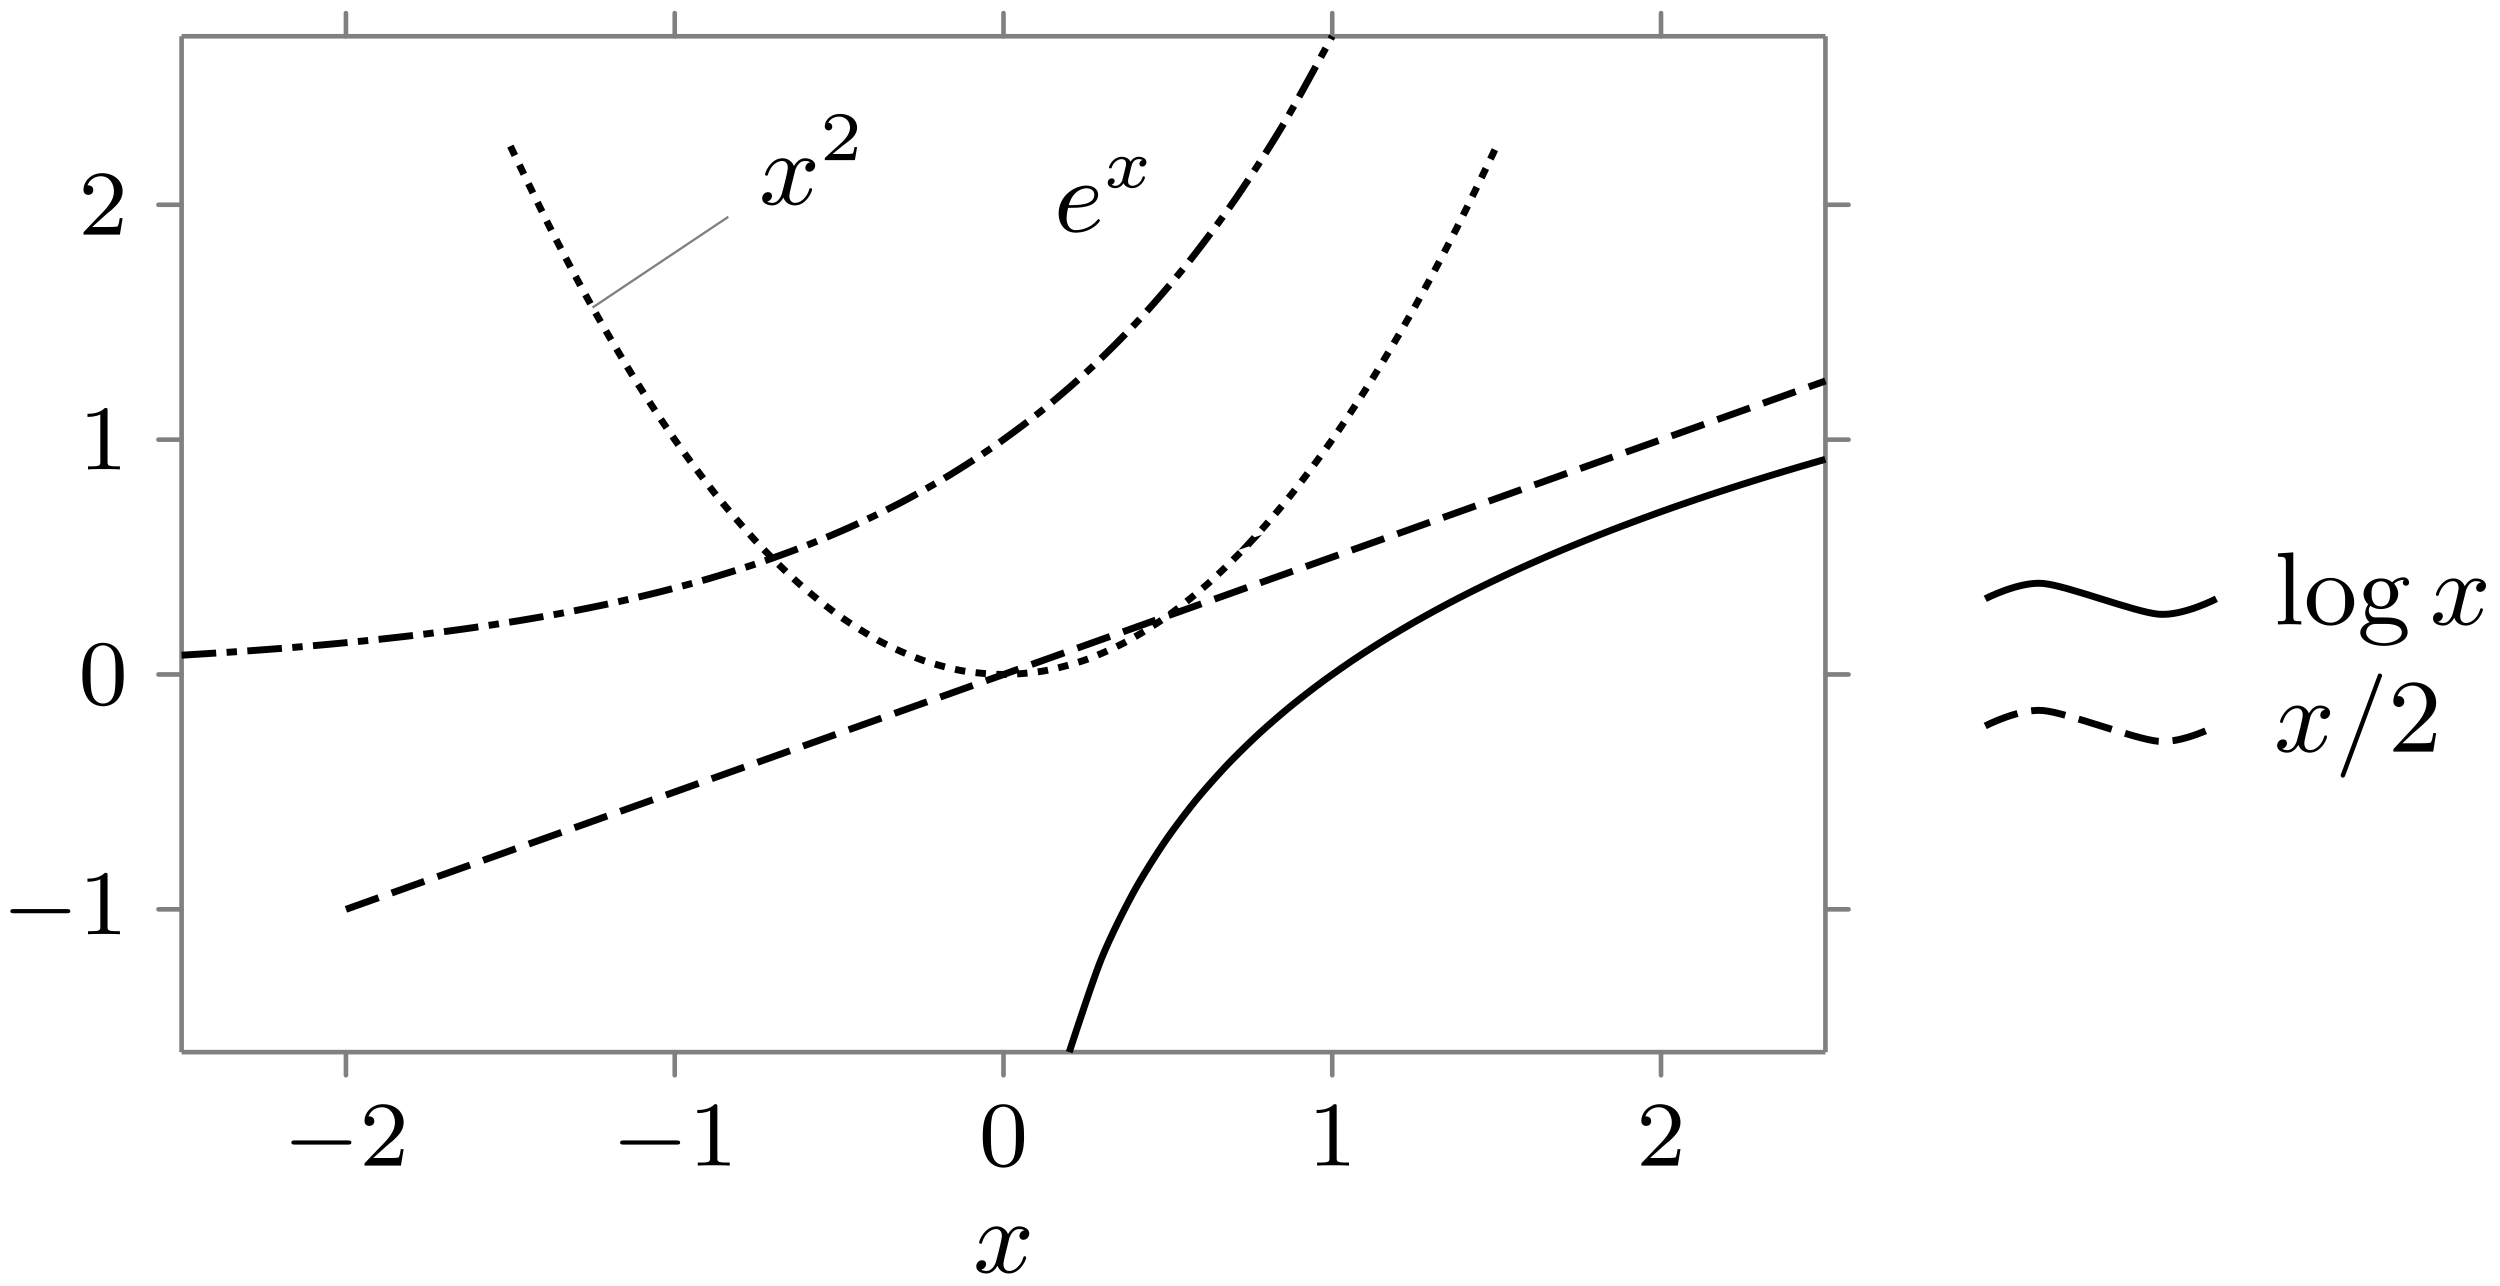 <svg xmlns="http://www.w3.org/2000/svg" xmlns:xlink="http://www.w3.org/1999/xlink" width="287.403" height="147.82" viewBox="0 0 215.552 110.865" version="1.2"><defs><symbol overflow="visible" id="a"><path style="stroke:none" d="M4.406-3.625a.504.504 0 0 0-.422.484c0 .172.125.329.344.329.25 0 .5-.22.5-.532 0-.422-.453-.625-.875-.625-.531 0-.844.485-.953.672a1.042 1.042 0 0 0-1-.672c-.953 0-1.484 1.156-1.484 1.39 0 .079.062.11.125.11.078 0 .109-.047.125-.11.28-.89.875-1.155 1.218-1.155.266 0 .485.171.485.593 0 .313-.375 1.75-.5 2.188-.063.265-.344.828-.828.828-.188 0-.375-.063-.454-.11.235-.046.422-.265.422-.484 0-.234-.171-.328-.343-.328-.266 0-.5.219-.5.531 0 .438.484.61.859.61.531 0 .828-.422.969-.672.219.594.75.672.984.672.969 0 1.485-1.157 1.485-1.375 0-.047-.032-.11-.11-.11-.11 0-.11.032-.156.172-.203.64-.719 1.094-1.188 1.094-.25 0-.5-.156-.5-.594 0-.203.125-.687.204-1.031.046-.156.28-1.125.296-1.188.11-.328.375-.796.844-.796.156 0 .328.015.453.109Zm0 0"/></symbol><symbol overflow="visible" id="c"><path style="stroke:none" d="M1.234-2.047c.547 0 1.125 0 1.594-.125.844-.203 1-.703 1-1.015 0-.5-.469-.782-1-.782-1.047 0-2.406.89-2.406 2.422 0 .86.5 1.64 1.469 1.64 1.343 0 2.093-.921 2.093-1.046 0-.047-.062-.125-.125-.125-.03 0-.046.016-.125.11-.546.655-1.359.843-1.828.843-.625 0-.797-.594-.797-1.047 0-.016 0-.328.125-.875Zm.063-.234c.39-1.406 1.39-1.453 1.531-1.453.297 0 .672.14.672.546 0 .907-1.36.907-2.203.907Zm0 0"/></symbol><symbol overflow="visible" id="l"><path style="stroke:none" d="M4.031-6.375c.063-.125.063-.14.063-.156 0-.11-.094-.203-.188-.203-.125 0-.172.078-.172.093L.563 1.891c-.047.125-.047.14-.047.156 0 .11.078.203.187.203.094 0 .156-.047.219-.219Zm0 0"/></symbol><symbol overflow="visible" id="b"><path style="stroke:none" d="M3.219-1.125H3c-.016.094-.078.484-.156.547-.047.047-.531.047-.625.047h-1.11l.766-.625c.203-.172.734-.547.922-.735.172-.171.422-.484.422-.906 0-.75-.672-1.187-1.485-1.187-.765 0-1.296.515-1.296 1.078 0 .297.25.344.312.344a.32.32 0 0 0 .328-.329c0-.125-.078-.328-.344-.328.141-.297.5-.531.922-.531.625 0 .953.469.953.953 0 .422-.28.86-.687 1.25L.5-.25C.437-.187.437-.187.437 0h2.594Zm0 0"/></symbol><symbol overflow="visible" id="d"><path style="stroke:none" d="M3.375-2.36a.339.339 0 0 0-.266.329c0 .187.157.234.235.234.187 0 .36-.14.36-.375 0-.328-.36-.469-.657-.469-.406 0-.64.313-.703.422-.078-.156-.313-.422-.766-.422-.687 0-1.094.72-1.094.922 0 .032.032.078.11.078.094 0 .11-.03.125-.078.156-.484.562-.718.844-.718.296 0 .39.187.39.39 0 .063 0 .125-.047.313-.14.546-.265 1.093-.297 1.171-.093.22-.312.422-.562.422-.031 0-.203 0-.344-.093C.938-.312.97-.5.97-.547c0-.156-.125-.234-.25-.234-.156 0-.344.125-.344.375 0 .344.375.469.656.469.344 0 .594-.235.703-.422.125.25.407.421.75.421.704 0 1.094-.734 1.094-.921 0-.016 0-.094-.11-.094-.077 0-.093.047-.109.11-.171.515-.593.702-.859.702-.219 0-.375-.125-.375-.375 0-.125.016-.25.078-.453l.188-.781c.062-.234.093-.344.218-.484a.574.574 0 0 1 .422-.204c.031 0 .203 0 .344.079Zm0 0"/></symbol><symbol overflow="visible" id="e"><path style="stroke:none" d="M5.563-1.813c.14 0 .312 0 .312-.171 0-.188-.172-.188-.313-.188H1c-.125 0-.297 0-.297.188 0 .171.172.171.297.171Zm0 0"/></symbol><symbol overflow="visible" id="f"><path style="stroke:none" d="M2.25-1.625c.125-.125.453-.39.594-.5.484-.453.953-.89.953-1.61 0-.953-.797-1.562-1.781-1.562-.97 0-1.594.719-1.594 1.438 0 .39.312.437.422.437.172 0 .422-.11.422-.422 0-.406-.407-.406-.5-.406.234-.594.765-.781 1.156-.781.734 0 1.125.625 1.125 1.297 0 .828-.578 1.437-1.531 2.39l-1 1.047C.422-.219.422-.203.422 0h3.14l.235-1.422h-.25c-.016.156-.078.547-.172.703-.047.063-.656.063-.781.063H1.172Zm0 0"/></symbol><symbol overflow="visible" id="g"><path style="stroke:none" d="M2.5-5.078c0-.219-.016-.219-.234-.219-.329.313-.75.5-1.5.5v.266c.218 0 .64 0 1.109-.203v4.078c0 .297-.031.39-.781.39H.812V0c.329-.031 1.016-.031 1.375-.031.36 0 1.047 0 1.376.031v-.266H3.28c-.75 0-.781-.093-.781-.39Zm0 0"/></symbol><symbol overflow="visible" id="h"><path style="stroke:none" d="M3.89-2.547c0-.844-.078-1.36-.343-1.875-.344-.703-1-.875-1.438-.875-1 0-1.375.75-1.484.969C.344-3.75.328-2.953.328-2.547c0 .531.016 1.328.406 1.969.36.594.954.75 1.375.75.391 0 1.063-.125 1.47-.906.296-.579.312-1.297.312-1.813ZM2.11-.062c-.266 0-.813-.126-.985-.954-.094-.453-.094-1.203-.094-1.625 0-.546 0-1.109.094-1.546.172-.813.781-.891.984-.891.266 0 .829.14.985.86.094.437.094 1.046.094 1.577 0 .47 0 1.188-.094 1.641-.172.828-.719.938-.985.938Zm0 0"/></symbol><symbol overflow="visible" id="i"><path style="stroke:none" d="m1.656-6.219-1.328.094v.281c.61 0 .688.063.688.5v4.657c0 .406-.094.406-.688.406V0c.422-.016.594-.031 1-.031.422 0 .578.015 1.016.031v-.281c-.594 0-.688 0-.688-.406Zm0 0"/></symbol><symbol overflow="visible" id="j"><path style="stroke:none" d="M4.344-1.906c0-1.172-.938-2.11-2.032-2.11-1.14 0-2.046.954-2.046 2.11 0 1.11.921 2 2.03 2 1.142 0 2.048-.906 2.048-2ZM2.312-.156c-.453 0-.828-.219-1.03-.563-.235-.39-.25-.86-.25-1.265 0-.344 0-.844.218-1.22a1.222 1.222 0 0 1 1.047-.593c.515 0 .875.297 1.062.594.204.375.204.828.204 1.219 0 .328 0 .843-.22 1.234a1.18 1.18 0 0 1-1.03.594Zm0 0"/></symbol><symbol overflow="visible" id="k"><path style="stroke:none" d="M1.125-1.61c.219.141.5.282.906.282.86 0 1.5-.61 1.5-1.313 0-.437-.25-.75-.36-.875.36-.328.782-.328.876-.328-.031.031-.11.078-.11.235 0 .109.063.265.266.265.125 0 .266-.078.266-.265a.457.457 0 0 0-.485-.454c-.25 0-.656.094-.968.422a1.541 1.541 0 0 0-.97-.328c-.858 0-1.5.61-1.5 1.328 0 .454.266.782.407.907a1.262 1.262 0 0 0-.265.75c0 .296.14.625.39.78C.625-.046.266.282.266.704c0 .64.875 1.14 2.03 1.14 1.11 0 2.048-.468 2.048-1.155 0-.375-.172-.766-.5-.985-.5-.312-1.031-.312-1.875-.312-.188 0-.469 0-.547-.016C1.172-.688 1-.922 1-1.203c0-.156.047-.281.125-.406Zm.906.048c-.797 0-.797-.891-.797-1.079 0-.25.016-.546.172-.765a.792.792 0 0 1 .625-.313c.813 0 .813.86.813 1.078 0 .204 0 1.079-.813 1.079Zm.422 1.515c.281 0 1.39.016 1.39.735 0 .515-.702.921-1.53.921-.891 0-1.547-.421-1.547-.921 0-.141.093-.735.859-.735Zm0 0"/></symbol><symbol overflow="visible" id="m"><path style="stroke:none" d="M4.14-1.594h-.25c-.015.125-.093.657-.203.797-.062.078-.671.078-.859.078H1.234l.891-.844c1.469-1.265 2.016-1.75 2.016-2.656 0-1.031-.844-1.75-1.954-1.75-1.03 0-1.734.813-1.734 1.625 0 .453.39.5.469.5.203 0 .469-.14.469-.469a.451.451 0 0 0-.47-.468c-.046 0-.062 0-.109.015.22-.64.797-.921 1.282-.921.906 0 1.219.843 1.219 1.468 0 .907-.688 1.657-1.11 2.125L.563-.328c-.11.11-.11.125-.11.328h3.438Zm0 0"/></symbol></defs><path style="fill:none;stroke-width:.399;stroke-linecap:round;stroke-linejoin:miter;stroke:gray;stroke-opacity:1;stroke-miterlimit:10" d="M14.171-1.992V.001M42.519-1.992V.001M70.866-1.992V.001M99.21-1.992V.001M127.558-1.992V.001M14.171 87.59v1.993M42.519 87.59v1.993M70.866 87.59v1.993M99.21 87.59v1.993M127.558 87.59v1.993M-1.993 12.313H0M-1.993 32.563H0M-1.993 52.81H0M-1.993 73.06H0M141.734 12.313h1.992M141.734 32.563h1.992M141.734 52.81h1.992M141.734 73.06h1.992" transform="matrix(1 0 0 -1 15.657 90.716)"/><path style="fill:none;stroke-width:.399;stroke-linecap:butt;stroke-linejoin:miter;stroke:gray;stroke-opacity:1;stroke-miterlimit:10" d="M0 0h141.734M0 87.59h141.734M0 0v87.59M141.734 0v87.59" transform="matrix(1 0 0 -1 15.657 90.716)"/><path style="fill:none;stroke-width:.598;stroke-linecap:butt;stroke-linejoin:miter;stroke:#000;stroke-opacity:1;stroke-dasharray:2.989,.897,.897,.897;stroke-miterlimit:10" d="M0 34.223s2.988.184 4.132.262c1.149.078 2.988.211 4.137.3 1.144.09 2.984.247 4.133.352 1.144.102 2.984.282 4.132.403 1.149.12 2.989.328 4.133.468a215.795 215.795 0 0 1 8.27 1.168c1.144.188 2.984.504 4.133.723 1.148.215 2.984.586 4.132.836 1.149.254 2.989.684 4.133.973 1.149.289 2.988.785 4.137 1.12 1.144.337 2.984.91 4.133 1.298 1.144.39 2.984 1.054 4.133 1.504 1.148.449 2.988 1.218 4.132 1.738a93.23 93.23 0 0 1 4.133 2.008 91.944 91.944 0 0 1 4.137 2.328 90.578 90.578 0 0 1 4.133 2.691 86.565 86.565 0 0 1 4.133 3.11 87.513 87.513 0 0 1 4.132 3.601 94.746 94.746 0 0 1 4.133 4.164 105.877 105.877 0 0 1 4.137 4.824 119.811 119.811 0 0 1 4.133 5.579 133.538 133.538 0 0 1 4.132 6.453c1.149 1.93 4.133 7.465 4.133 7.465" transform="matrix(1 0 0 -1 15.657 90.716)"/><path style="fill:none;stroke-width:.598;stroke-linecap:butt;stroke-linejoin:miter;stroke:#000;stroke-opacity:1;stroke-dasharray:.897,.897;stroke-miterlimit:10" d="M28.347 78.118s2.558-5.344 3.543-7.274c.984-1.933 2.558-4.89 3.543-6.644.984-1.758 2.558-4.43 3.543-6.012a142.99 142.99 0 0 1 3.543-5.379 113.709 113.709 0 0 1 3.543-4.746 89.944 89.944 0 0 1 3.543-4.113 66.918 66.918 0 0 1 3.543-3.477c.984-.879 2.562-2.148 3.543-2.847a39.608 39.608 0 0 1 3.543-2.215 31.342 31.342 0 0 1 3.547-1.582c.98-.352 2.558-.774 3.542-.95.98-.175 2.56-.316 3.543-.316.98 0 2.559.14 3.543.317.98.175 2.559.597 3.543.949.985.351 2.559 1.054 3.543 1.582.985.527 2.559 1.512 3.543 2.215.985.699 2.559 1.968 3.543 2.847.985.875 2.559 2.426 3.543 3.477a87.574 87.574 0 0 1 3.543 4.113 110.35 110.35 0 0 1 3.543 4.746 138.327 138.327 0 0 1 3.543 5.38 175.228 175.228 0 0 1 3.543 6.01c.984 1.755 2.563 4.712 3.543 6.645.984 1.93 3.547 7.274 3.547 7.274" transform="matrix(1 0 0 -1 15.657 90.716)"/><path style="fill:none;stroke-width:.598;stroke-linecap:butt;stroke-linejoin:miter;stroke:#000;stroke-opacity:1;stroke-dasharray:2.989,1.196;stroke-miterlimit:10" d="M14.171 12.313s3.844 1.371 5.317 1.899l5.316 1.898 5.312 1.898 5.317 1.899c1.473.527 3.84 1.371 5.316 1.898 1.473.528 3.84 1.371 5.313 1.899l5.316 1.898c1.473.528 3.84 1.371 5.313 1.899l5.316 1.898 5.316 1.899c1.473.527 3.84 1.37 5.313 1.898l5.316 1.898c1.473.528 3.84 1.371 5.313 1.899 1.476.523 3.84 1.37 5.316 1.898 1.477.524 3.84 1.371 5.317 1.899 1.472.523 3.84 1.37 5.312 1.894 1.477.528 3.84 1.375 5.317 1.899 1.472.527 3.84 1.375 5.312 1.898 1.477.527 3.844 1.371 5.317 1.899l5.316 1.898 5.312 1.898 5.317 1.899c1.472.527 3.84 1.371 5.316 1.898 1.473.528 5.313 1.899 5.313 1.899" transform="matrix(1 0 0 -1 15.657 90.716)"/><path style="fill:none;stroke-width:.598;stroke-linecap:butt;stroke-linejoin:miter;stroke:#000;stroke-opacity:1;stroke-miterlimit:10" d="M76.534 0s1.961 6.016 2.715 7.9c.754 1.886 1.965 4.28 2.719 5.683.754 1.402 1.96 3.308 2.715 4.425.754 1.122 1.96 2.707 2.715 3.641.754.93 1.965 2.281 2.718 3.078.754.797 1.961 1.973 2.715 2.672.754.7 1.965 1.738 2.715 2.36a80.102 80.102 0 0 0 2.719 2.113c.754.558 1.96 1.406 2.715 1.914a88.414 88.414 0 0 0 2.718 1.75c.754.465 1.961 1.18 2.715 1.61.754.429 1.961 1.093 2.715 1.491.754.399 1.965 1.016 2.719 1.387.754.375 1.96.95 2.715 1.3a134.694 134.694 0 0 0 5.434 2.371 157.393 157.393 0 0 0 5.433 2.122c.75.281 1.96.719 2.715.988.754.266 1.96.684 2.715.938a245.296 245.296 0 0 0 8.148 2.578c.754.227 2.719.793 2.719.793" transform="matrix(1 0 0 -1 15.657 90.716)"/><use xlink:href="#a" x="65.454" y="17.616" style="fill:#000;fill-opacity:1"/><use xlink:href="#b" x="70.678" y="13.807" style="fill:#000;fill-opacity:1"/><path style="fill:none;stroke-width:.199;stroke-linecap:butt;stroke-linejoin:miter;stroke:gray;stroke-opacity:1;stroke-miterlimit:10" d="M47.14 72.024 35.433 64.2" transform="matrix(1 0 0 -1 15.657 90.716)"/><use xlink:href="#c" x="90.853" y="19.968" style="fill:#000;fill-opacity:1"/><use xlink:href="#d" x="95.137" y="16.159" style="fill:#000;fill-opacity:1"/><use xlink:href="#e" x="24.42" y="100.501" style="fill:#000;fill-opacity:1"/><use xlink:href="#f" x="31.006" y="100.501" style="fill:#000;fill-opacity:1"/><use xlink:href="#e" x="52.766" y="100.501" style="fill:#000;fill-opacity:1"/><use xlink:href="#g" x="59.352" y="100.501" style="fill:#000;fill-opacity:1"/><use xlink:href="#h" x="84.405" y="100.501" style="fill:#000;fill-opacity:1"/><use xlink:href="#g" x="112.75" y="100.501" style="fill:#000;fill-opacity:1"/><use xlink:href="#f" x="141.096" y="100.501" style="fill:#000;fill-opacity:1"/><use xlink:href="#e" x=".188" y="80.553" style="fill:#000;fill-opacity:1"/><use xlink:href="#g" x="6.775" y="80.553" style="fill:#000;fill-opacity:1"/><use xlink:href="#h" x="6.775" y="60.721" style="fill:#000;fill-opacity:1"/><use xlink:href="#g" x="6.775" y="40.474" style="fill:#000;fill-opacity:1"/><use xlink:href="#f" x="6.775" y="20.227" style="fill:#000;fill-opacity:1"/><use xlink:href="#a" x="83.912" y="109.707" style="fill:#000;fill-opacity:1"/><g style="fill:#000;fill-opacity:1"><use xlink:href="#i" x="196.074" y="53.843"/><use xlink:href="#j" x="198.634" y="53.843"/><use xlink:href="#k" x="203.242" y="53.843"/></g><use xlink:href="#a" x="209.513" y="53.843" style="fill:#000;fill-opacity:1"/><path style="fill:none;stroke-width:.598;stroke-linecap:butt;stroke-linejoin:miter;stroke:#000;stroke-opacity:1;stroke-miterlimit:10" d="M-19.924.002s2.906 1.507 4.98 1.324c2.075-.184 7.891-2.469 9.961-2.653C-2.909-1.51.002.002.002.002" transform="matrix(1 0 0 -1 191.096 51.63)"/><g style="fill:#000;fill-opacity:1"><use xlink:href="#a" x="196.074" y="64.802"/><use xlink:href="#l" x="201.298" y="64.802"/></g><use xlink:href="#m" x="205.905" y="64.802" style="fill:#000;fill-opacity:1"/><path style="fill:none;stroke-width:.598;stroke-linecap:butt;stroke-linejoin:miter;stroke:#000;stroke-opacity:1;stroke-dasharray:2.989,1.196;stroke-miterlimit:10" d="M-19.924 0s2.906 1.511 4.98 1.328c2.075-.184 7.891-2.473 9.961-2.656C-2.909-1.512.002 0 .002 0" transform="matrix(1 0 0 -1 191.096 62.59)"/></svg>